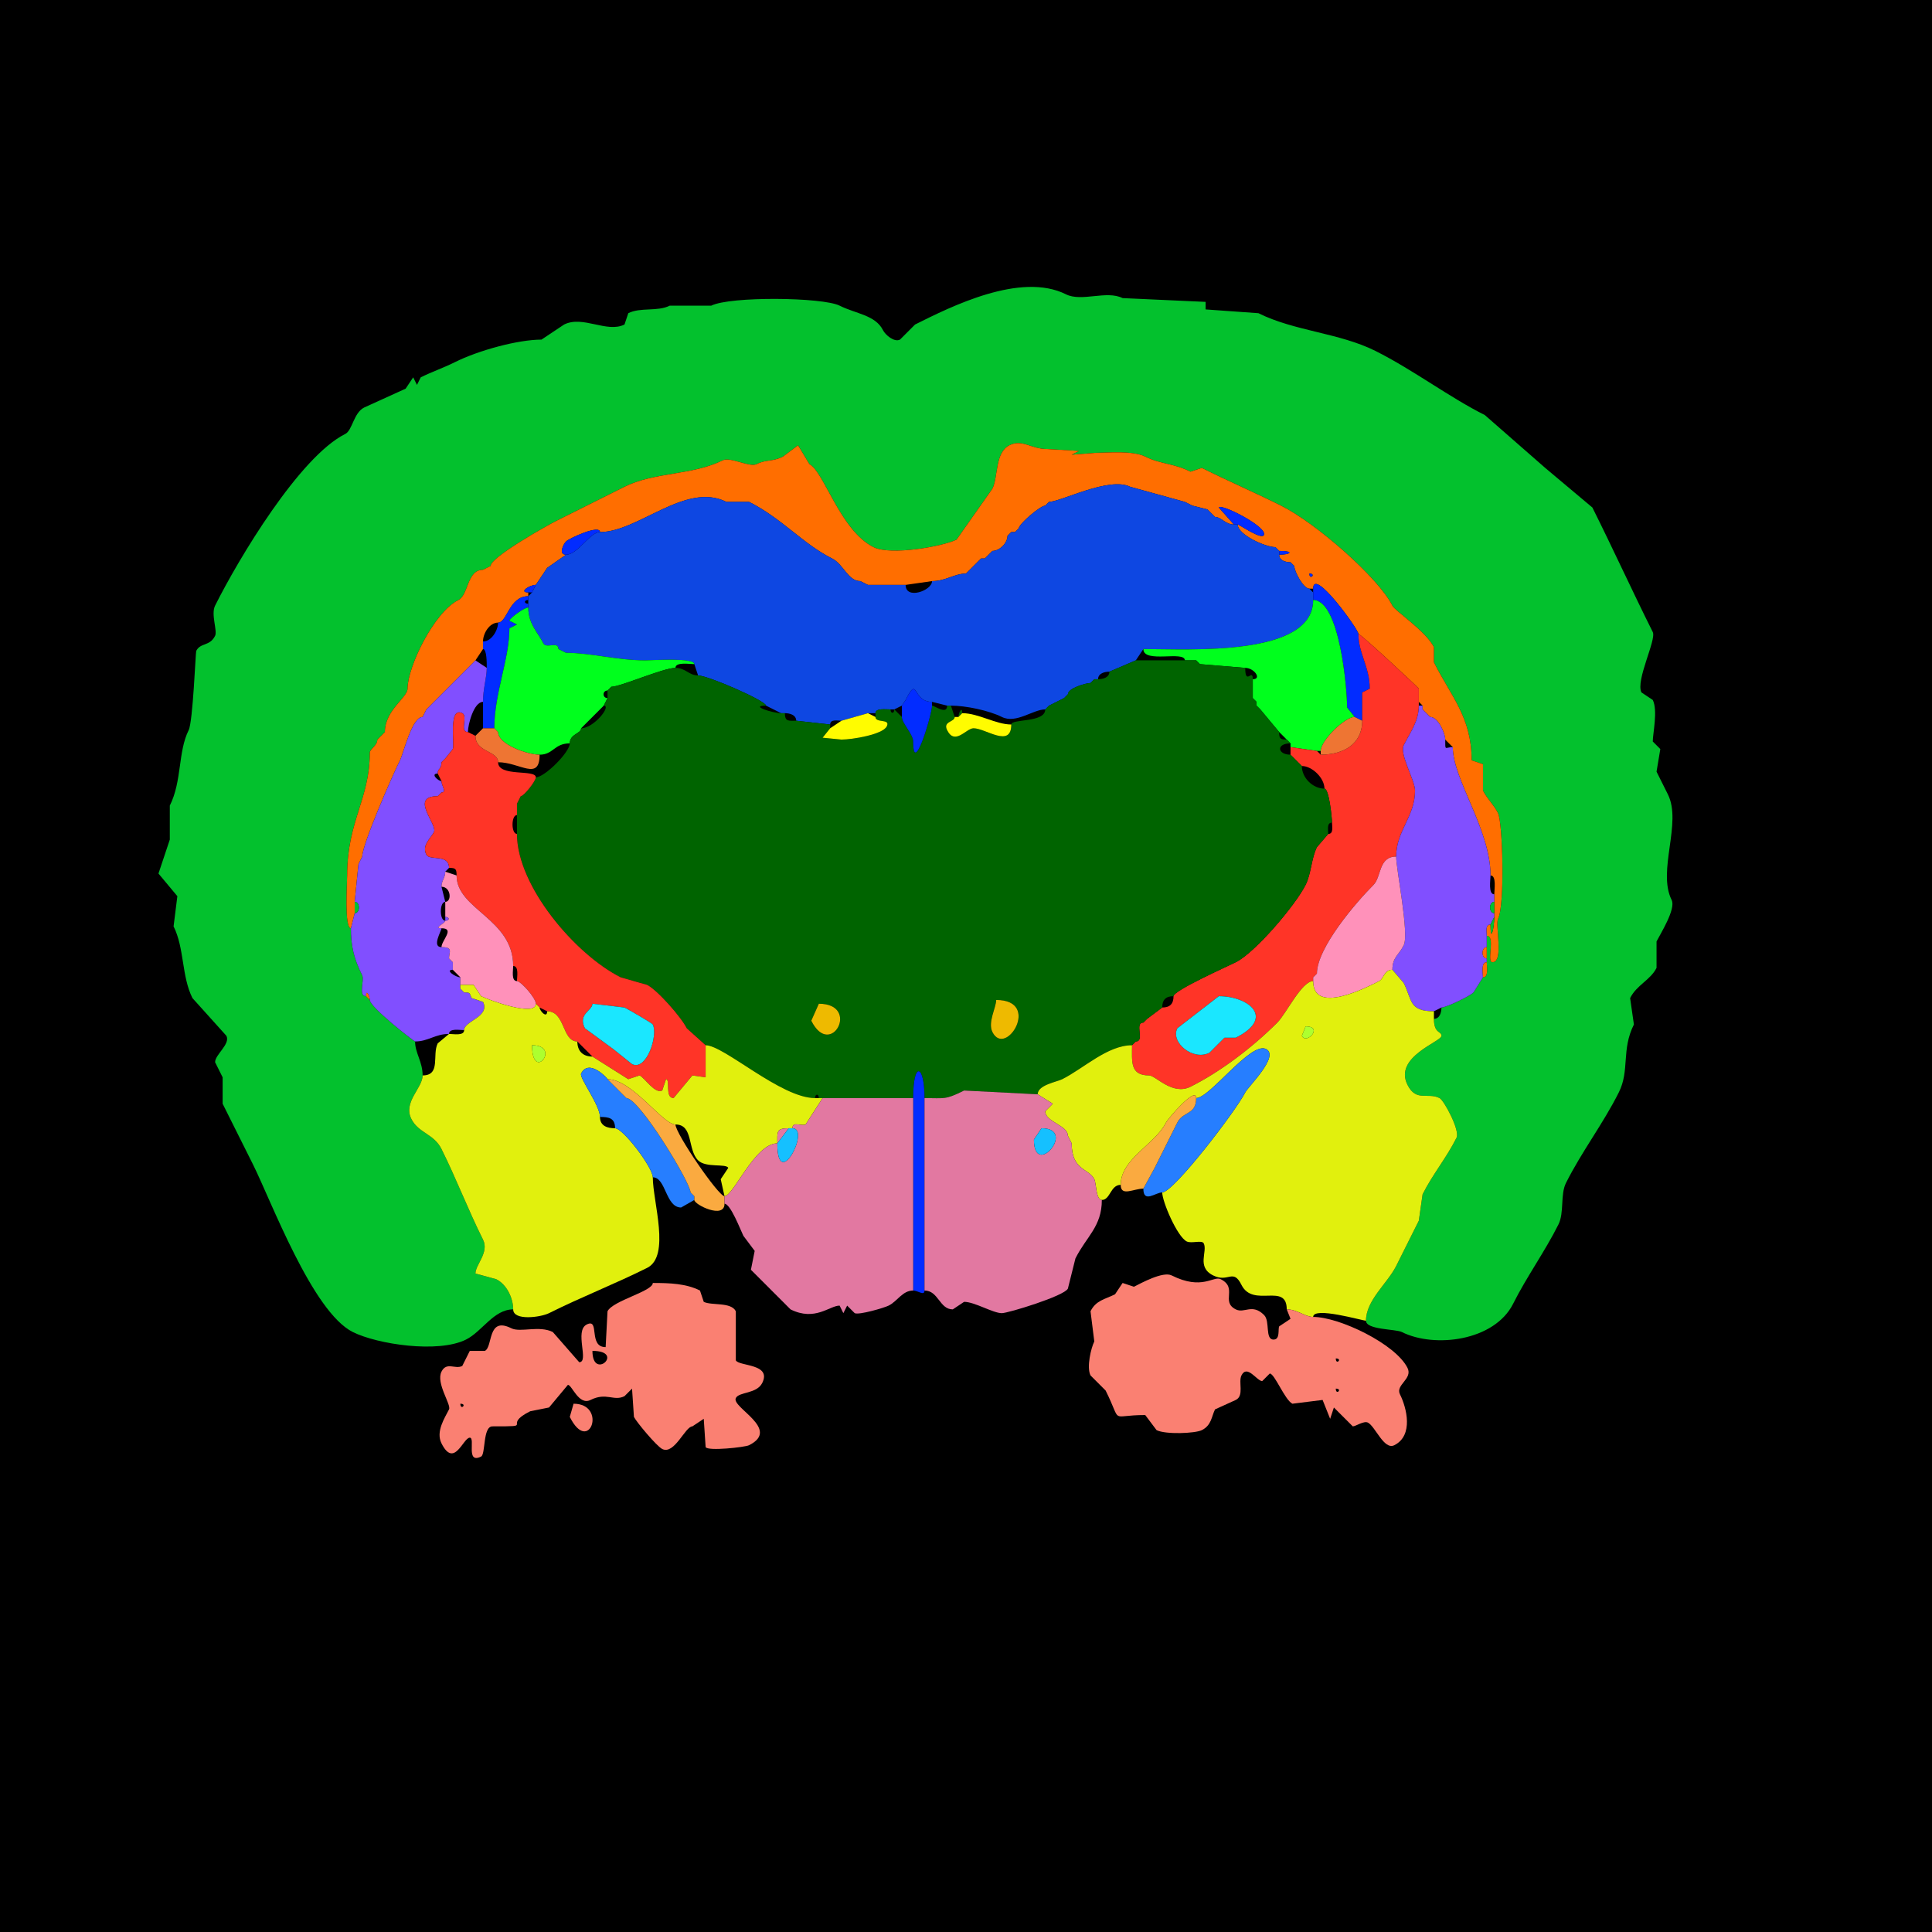 <?xml version="1.0" encoding="UTF-8"?>
<svg xmlns="http://www.w3.org/2000/svg" xmlns:xlink="http://www.w3.org/1999/xlink" width="430px" height="430px" viewBox="0 0 430 430" version="1.1">
<g id="surface1">
<rect x="0" y="0" width="430" height="430" style="fill:rgb(0%,0%,0%);fill-opacity:1;stroke:none;"/>
<path style=" stroke:none;fill-rule:nonzero;fill:rgb(1.176%,75.686%,17.647%);fill-opacity:1;" d="M 114.219 291.426 C 109.875 291.426 107.34 296.336 103.719 298.145 C 97.5 301.254 83.965 299.184 78.523 296.465 C 69.508 291.957 60.359 267.273 56.27 259.094 C 53.965 254.484 51.793 250.137 49.551 245.656 L 49.551 239.773 L 47.871 236.414 C 47.871 234.699 51.32 232.398 50.391 230.539 L 42.832 222.141 C 40.383 217.238 41.066 211.047 38.633 206.18 L 39.473 199.461 L 35.273 194.422 L 37.793 186.867 L 37.793 179.305 C 40.535 173.82 39.578 167.336 41.992 162.508 C 42.941 160.609 43.531 145.156 43.672 144.875 C 44.617 142.98 46.676 143.906 47.871 141.516 C 48.434 140.391 46.902 136.73 47.871 134.797 C 53.086 124.363 66.664 101.672 76.844 96.582 C 78.434 95.789 78.703 91.875 81.047 90.703 L 90.281 86.504 L 91.961 83.984 L 92.805 85.664 L 93.641 83.984 C 96.066 82.773 98.68 81.887 101.203 80.625 C 106.508 77.973 115.312 75.586 120.516 75.586 L 125.555 72.227 C 129.738 70.137 135.082 74.184 138.992 72.227 L 139.836 69.707 C 142.574 68.336 146.309 69.41 149.07 68.027 L 158.312 68.027 C 162.535 65.914 183.102 66.145 186.867 68.027 C 190.504 69.848 194.844 70.125 196.523 73.484 C 197.051 74.543 199.012 76.23 200.305 75.586 L 203.664 72.227 C 211.684 68.215 227.172 60.465 237.258 65.508 C 240.742 67.25 246.273 64.559 249.852 66.348 L 268.328 67.188 L 268.328 68.867 L 280.086 69.707 C 288.07 73.699 298.074 74.078 306.125 78.105 C 314.508 82.301 322.641 88.465 330.477 92.383 L 343.914 104.141 L 354.414 112.961 C 358.992 122.109 363.281 131.535 367.852 140.672 C 368.707 142.387 363.992 151.434 365.332 154.109 L 367.852 155.789 C 369.016 158.121 367.852 163.297 367.852 165.031 L 369.531 166.711 L 368.691 171.75 C 369.895 174.152 370.496 175.359 371.211 176.789 C 374.41 183.188 368.805 193.805 372.051 200.305 C 373.055 202.312 369.539 207.844 368.691 209.539 L 368.691 215.422 C 367.332 218.137 364.273 219.215 362.812 222.141 L 363.652 228.016 C 360.812 233.699 362.766 238.188 360.293 243.133 C 356.828 250.062 352.004 256.355 348.535 263.289 C 347.234 265.895 348.188 269.863 346.855 272.531 C 343.848 278.547 339.773 284.172 336.777 290.164 C 332.637 298.445 319.312 300.121 312 296.465 C 310.625 295.777 304.023 295.992 304.023 293.945 C 304.023 289.387 308.805 285.637 310.742 281.766 C 310.742 281.766 315.781 271.688 315.781 271.688 C 315.781 271.688 316.621 265.812 316.621 265.812 C 318.82 261.414 321.945 257.684 324.18 253.211 C 324.984 251.602 321.379 244.883 320.398 244.395 C 317.734 243.062 315.195 245.32 313.262 241.453 C 310.133 235.199 320.82 231.859 320.82 230.539 C 320.82 229.457 319.141 230.09 319.141 226.758 C 320.465 226.758 320.82 225.277 320.82 224.238 C 321.879 224.238 327.094 221.742 327.961 220.879 C 327.961 220.879 330.059 217.52 330.059 217.52 C 331.383 217.52 330.898 215.121 330.898 214.16 C 330.898 214.16 330.898 213.32 330.898 213.32 C 330.898 213.32 330.898 210.801 330.898 210.801 C 330.898 210.801 330.898 208.281 330.898 208.281 C 332.926 208.281 330.785 214.16 332.156 214.16 C 334.789 214.16 332.727 205.887 333.418 204.5 C 334.977 201.387 334.434 183.02 333.418 180.984 C 332.488 179.125 330.953 177.738 330.059 175.945 C 330.059 175.945 330.059 170.07 330.059 170.07 C 330.059 170.07 327.539 169.227 327.539 169.227 C 327.539 159.609 322.957 155.023 319.141 147.391 C 319.141 147.391 319.141 144.031 319.141 144.031 C 317.355 140.461 310.496 135.98 309.902 134.797 C 306.812 128.617 292.996 116.473 285.125 112.539 C 279.355 109.652 273.379 107.086 267.492 104.141 C 267.492 104.141 264.969 104.98 264.969 104.98 C 261.152 103.07 258.332 103.34 254.891 101.621 C 252.09 100.219 246.355 100.781 243.977 100.781 C 243.977 100.781 238.516 101.203 238.516 101.203 C 238.516 101.203 240.195 100.359 240.195 100.359 C 240.195 100.359 233.055 99.941 233.055 99.941 C 229.41 99.941 227.574 97.645 224.656 99.102 C 221.414 100.723 222.188 106.145 220.879 108.758 C 220.879 108.758 212.898 120.098 212.898 120.098 C 209.852 121.621 198.246 123.688 194.422 121.777 C 186.992 118.062 183.371 104.914 180.148 103.301 C 180.148 103.301 177.625 99.102 177.625 99.102 C 177.625 99.102 174.266 101.621 174.266 101.621 C 171.859 102.824 170.609 102.191 168.391 103.301 C 166.82 104.086 162.562 101.594 160.828 102.461 C 154.129 105.809 145.609 105.031 138.992 108.34 C 133.957 110.859 128.957 113.359 123.875 115.898 C 121.594 117.039 109.18 124.035 109.18 125.977 C 109.18 125.977 107.5 126.816 107.5 126.816 C 103.902 126.816 104.297 132.406 102.039 133.535 C 96.547 136.281 90.703 148.477 90.703 153.273 C 90.703 155.285 85.664 158.031 85.664 162.93 C 85.664 162.93 84.824 163.77 84.824 163.77 C 84.824 163.77 83.984 164.609 83.984 164.609 C 83.984 165.984 82.305 166.672 82.305 167.547 C 82.305 177.887 77.266 182.734 77.266 194.844 C 77.266 196.516 76.602 206.602 78.105 206.602 C 78.105 210.223 78.613 213.074 80.625 217.102 C 81.145 218.141 79.664 221.719 81.465 221.719 C 81.465 221.719 82.305 222.559 82.305 222.559 C 82.305 224.152 92.152 231.797 92.383 231.797 C 92.383 234.375 94.062 236.301 94.062 239.355 C 94.062 242.156 89.68 245.285 91.543 249.016 C 93.137 252.203 96.551 252.312 98.262 255.734 C 101.555 262.324 104.152 269.195 107.5 275.891 C 108.93 278.746 105.82 281.473 105.82 283.445 C 105.82 283.445 110.438 284.707 110.438 284.707 C 112.879 285.926 114.219 289.02 114.219 291.426 Z M 114.219 291.426 "/>
<path style=" stroke:none;fill-rule:evenodd;fill:rgb(100%,43.137%,0%);fill-opacity:1;" d="M 291.426 127.656 C 291.426 129.277 293.047 127.656 291.426 127.656 M 331.738 205.762 C 330.5 205.762 330.898 207.402 330.898 208.281 C 332.926 208.281 330.785 214.16 332.156 214.16 C 334.789 214.16 332.727 205.887 333.418 204.5 C 334.977 201.387 334.434 183.02 333.418 180.984 C 332.488 179.125 330.953 177.738 330.059 175.945 C 330.059 175.945 330.059 170.07 330.059 170.07 C 330.059 170.07 327.539 169.227 327.539 169.227 C 327.539 159.609 322.957 155.023 319.141 147.391 C 319.141 147.391 319.141 144.031 319.141 144.031 C 317.355 140.461 310.496 135.98 309.902 134.797 C 306.812 128.617 292.996 116.473 285.125 112.539 C 279.355 109.652 273.379 107.086 267.492 104.141 C 267.492 104.141 264.969 104.98 264.969 104.98 C 261.152 103.07 258.332 103.34 254.891 101.621 C 252.09 100.219 246.355 100.781 243.977 100.781 C 243.977 100.781 238.516 101.203 238.516 101.203 C 238.516 101.203 240.195 100.359 240.195 100.359 C 240.195 100.359 233.055 99.941 233.055 99.941 C 229.41 99.941 227.574 97.645 224.656 99.102 C 221.414 100.723 222.188 106.145 220.879 108.758 C 220.879 108.758 212.898 120.098 212.898 120.098 C 209.852 121.621 198.246 123.688 194.422 121.777 C 186.992 118.062 183.371 104.914 180.148 103.301 C 180.148 103.301 177.625 99.102 177.625 99.102 C 177.625 99.102 174.266 101.621 174.266 101.621 C 171.859 102.824 170.609 102.191 168.391 103.301 C 166.82 104.086 162.562 101.594 160.828 102.461 C 154.129 105.809 145.609 105.031 138.992 108.34 C 133.957 110.859 128.957 113.359 123.875 115.898 C 121.594 117.039 109.18 124.035 109.18 125.977 C 109.18 125.977 107.5 126.816 107.5 126.816 C 103.902 126.816 104.297 132.406 102.039 133.535 C 96.547 136.281 90.703 148.477 90.703 153.273 C 90.703 155.285 85.664 158.031 85.664 162.93 C 85.664 162.93 84.824 163.77 84.824 163.77 C 84.824 163.77 83.984 164.609 83.984 164.609 C 83.984 165.984 82.305 166.672 82.305 167.547 C 82.305 177.887 77.266 182.734 77.266 194.844 C 77.266 196.516 76.602 206.602 78.105 206.602 C 78.105 206.602 78.945 203.242 78.945 203.242 C 78.945 203.242 78.945 200.723 78.945 200.723 C 78.945 200.723 79.785 192.324 79.785 192.324 C 79.785 192.324 80.625 190.645 80.625 190.645 C 80.625 187.969 87.27 172.738 89.023 169.227 C 89.848 167.582 91.672 159.57 94.062 159.57 C 94.062 159.57 94.902 157.891 94.902 157.891 C 94.902 157.891 96.582 156.211 96.582 156.211 C 96.582 156.211 97.422 155.371 97.422 155.371 C 97.422 155.371 105.82 146.973 105.82 146.973 C 105.82 146.973 107.5 144.453 107.5 144.453 C 107.5 144.453 107.5 142.773 107.5 142.773 C 107.5 140.992 108.922 138.574 110.859 138.574 C 112.883 138.574 113.309 132.695 117.578 132.695 C 117.578 132.695 117.578 131.855 117.578 131.855 C 115.363 131.855 117.859 130.176 119.258 130.176 C 119.258 130.176 121.777 126.398 121.777 126.398 C 121.777 126.398 125.977 123.457 125.977 123.457 C 124.234 123.457 125.375 121.121 125.977 120.516 C 126.703 119.789 133.535 116.668 133.535 118.418 C 142.059 118.418 152.602 107.164 161.672 111.699 C 161.672 111.699 166.711 111.699 166.711 111.699 C 173.98 115.336 178.723 121.066 185.188 124.297 C 187.762 125.586 188.719 129.336 191.484 129.336 C 191.484 129.336 193.164 130.176 193.164 130.176 C 193.164 130.176 201.562 130.176 201.562 130.176 C 201.562 130.176 207.441 129.336 207.441 129.336 C 210.496 129.336 212.422 127.656 215 127.656 C 215 127.656 215.84 126.816 215.84 126.816 C 215.84 126.816 216.68 125.977 216.68 125.977 C 216.68 125.977 217.52 125.137 217.52 125.137 C 217.52 125.137 218.359 124.297 218.359 124.297 C 218.359 124.297 219.199 124.297 219.199 124.297 C 219.199 124.297 220.039 123.457 220.039 123.457 C 220.039 123.457 220.879 122.617 220.879 122.617 C 222.473 122.617 224.238 120.871 224.238 119.258 C 224.238 119.258 225.078 118.418 225.078 118.418 C 225.078 118.418 225.918 118.418 225.918 118.418 C 225.918 118.418 226.758 117.578 226.758 117.578 C 226.758 116.641 231.531 112.539 232.637 112.539 C 232.637 112.539 233.477 111.699 233.477 111.699 C 236.082 111.699 246.871 106.012 251.531 108.34 C 251.531 108.34 263.711 111.699 263.711 111.699 C 263.711 111.699 265.391 112.539 265.391 112.539 C 265.391 112.539 268.75 113.379 268.75 113.379 C 268.75 113.379 270.43 115.059 270.43 115.059 C 271.793 115.059 272.738 116.738 274.629 116.738 C 274.629 116.738 271.27 112.961 271.27 112.961 C 271.738 112.02 281.348 116.887 281.348 118.836 C 281.348 120.629 275.852 116.738 275.469 116.738 C 275.469 118.992 281.613 121.777 283.867 121.777 C 283.867 121.777 284.707 122.617 284.707 122.617 C 288.137 122.617 287.297 123.457 284.707 123.457 C 284.707 124.781 286.188 125.137 287.227 125.137 C 287.227 125.137 288.066 125.977 288.066 125.977 C 288.066 127.168 290.066 131.016 291.426 131.016 C 291.426 131.016 292.266 131.016 292.266 131.016 C 292.266 126.078 302.344 140.113 302.344 141.094 C 302.883 141.094 315.656 153.023 315.781 153.273 C 315.781 153.273 315.781 156.211 315.781 156.211 C 315.781 156.211 316.621 157.051 316.621 157.051 C 316.621 157.051 316.621 157.891 316.621 157.891 C 316.621 157.891 318.301 159.57 318.301 159.57 C 320.062 159.57 321.66 163.168 321.66 164.609 C 321.66 164.609 323.34 166.289 323.34 166.289 C 323.34 173.492 331.738 184.602 331.738 194.844 C 333.117 194.844 332.578 198.004 332.578 199.043 C 332.578 199.043 332.578 200.723 332.578 200.723 C 332.578 200.723 332.578 203.242 332.578 203.242 C 332.578 203.242 332.578 204.082 332.578 204.082 C 332.578 206.535 331.738 210.051 331.738 205.762 Z M 331.738 205.762 "/>
<path style=" stroke:none;fill-rule:nonzero;fill:rgb(5.49%,27.843%,88.627%);fill-opacity:1;" d="M 187.285 160.41 C 186.406 160.41 184.766 160.012 184.766 161.25 C 184.766 161.25 177.207 160.41 177.207 160.41 C 177.207 159.086 175.727 158.73 174.688 158.73 C 174.688 158.73 173.848 158.73 173.848 158.73 C 173.848 158.73 170.488 157.051 170.488 157.051 C 170.488 155.969 157.52 150.332 155.371 150.332 C 155.371 150.332 154.531 147.812 154.531 147.812 C 154.531 146.312 145.215 146.973 143.613 146.973 C 137.387 146.973 131.477 145.293 125.977 145.293 C 125.977 145.293 124.297 144.453 124.297 144.453 C 124.297 142.602 121.566 144.453 120.938 143.195 C 119.723 140.766 117.578 138.867 117.578 135.215 C 117.578 135.215 117.578 134.375 117.578 134.375 C 117.578 134.375 117.578 133.535 117.578 133.535 C 117.578 133.535 117.578 132.695 117.578 132.695 C 117.578 132.695 118.418 131.855 118.418 131.855 C 118.418 131.855 119.258 130.176 119.258 130.176 C 119.258 130.176 121.777 126.398 121.777 126.398 C 121.777 126.398 125.977 123.457 125.977 123.457 C 128.617 123.457 131.281 118.418 133.535 118.418 C 142.059 118.418 152.602 107.164 161.672 111.699 C 161.672 111.699 166.711 111.699 166.711 111.699 C 173.98 115.336 178.723 121.066 185.188 124.297 C 187.762 125.586 188.719 129.336 191.484 129.336 C 191.484 129.336 193.164 130.176 193.164 130.176 C 193.164 130.176 201.562 130.176 201.562 130.176 C 201.562 133.555 207.441 131.457 207.441 129.336 C 210.496 129.336 212.422 127.656 215 127.656 C 215 127.656 215.84 126.816 215.84 126.816 C 215.84 126.816 216.68 125.977 216.68 125.977 C 216.68 125.977 217.52 125.137 217.52 125.137 C 217.52 125.137 218.359 124.297 218.359 124.297 C 218.359 124.297 219.199 124.297 219.199 124.297 C 219.199 124.297 220.039 123.457 220.039 123.457 C 220.039 123.457 220.879 122.617 220.879 122.617 C 222.473 122.617 224.238 120.871 224.238 119.258 C 224.238 119.258 225.078 118.418 225.078 118.418 C 225.078 118.418 225.918 118.418 225.918 118.418 C 225.918 118.418 226.758 117.578 226.758 117.578 C 226.758 116.641 231.531 112.539 232.637 112.539 C 232.637 112.539 233.477 111.699 233.477 111.699 C 236.082 111.699 246.871 106.012 251.531 108.34 C 251.531 108.34 263.711 111.699 263.711 111.699 C 263.711 111.699 265.391 112.539 265.391 112.539 C 265.391 112.539 268.75 113.379 268.75 113.379 C 268.75 113.379 270.43 115.059 270.43 115.059 C 271.793 115.059 272.738 116.738 274.629 116.738 C 274.629 116.738 275.469 116.738 275.469 116.738 C 275.469 118.992 281.613 121.777 283.867 121.777 C 283.867 121.777 284.707 122.617 284.707 122.617 C 284.707 122.617 284.707 123.457 284.707 123.457 C 284.707 124.781 286.188 125.137 287.227 125.137 C 287.227 125.137 288.066 125.977 288.066 125.977 C 288.066 127.168 290.066 131.016 291.426 131.016 C 291.426 131.016 292.266 131.855 292.266 131.855 C 292.266 131.855 292.266 133.535 292.266 133.535 C 292.266 146.23 264.609 144.453 254.473 144.453 C 254.473 144.453 252.793 146.973 252.793 146.973 C 252.793 146.973 246.914 149.492 246.914 149.492 C 245.875 149.492 244.395 149.848 244.395 151.172 C 244.395 151.172 243.555 151.172 243.555 151.172 C 243.555 151.172 242.715 152.012 242.715 152.012 C 241.754 152.012 237.676 153.137 237.676 154.531 C 237.676 154.531 236.836 155.371 236.836 155.371 C 236.836 155.371 235.156 156.211 235.156 156.211 C 235.156 156.211 233.477 157.051 233.477 157.051 C 233.477 157.051 232.637 157.891 232.637 157.891 C 229.906 157.891 226.148 161.156 222.977 159.57 C 220.102 158.133 214.953 157.051 211.641 157.051 C 211.641 157.051 210.801 157.051 210.801 157.051 C 210.801 157.051 207.441 156.211 207.441 156.211 C 202.949 156.211 204.422 150.07 201.562 155.789 C 201.562 155.789 200.723 157.051 200.723 157.051 C 200.723 157.051 199.043 157.891 199.043 157.891 C 199.043 157.891 198.203 157.891 198.203 157.891 C 197.051 157.891 194.844 157.578 194.844 158.73 C 194.844 158.73 193.164 158.73 193.164 158.73 C 193.164 158.73 187.285 160.41 187.285 160.41 Z M 187.285 160.41 "/>
<path style=" stroke:none;fill-rule:nonzero;fill:rgb(0.784%,17.255%,100%);fill-opacity:1;" d="M 274.629 116.738 L 275.469 116.738 C 275.852 116.738 281.348 120.629 281.348 118.836 C 281.348 116.887 271.738 112.02 271.27 112.961 C 271.27 112.961 274.629 116.738 274.629 116.738 Z M 274.629 116.738 "/>
<path style=" stroke:none;fill-rule:nonzero;fill:rgb(0.784%,17.255%,100%);fill-opacity:1;" d="M 133.535 118.418 C 131.281 118.418 128.617 123.457 125.977 123.457 C 124.234 123.457 125.375 121.121 125.977 120.516 C 126.703 119.789 133.535 116.668 133.535 118.418 Z M 133.535 118.418 "/>
<path style=" stroke:none;fill-rule:nonzero;fill:rgb(0.784%,17.255%,100%);fill-opacity:1;" d="M 284.707 122.617 C 288.137 122.617 287.297 123.457 284.707 123.457 C 284.707 123.457 284.707 122.617 284.707 122.617 Z M 284.707 122.617 "/>
<path style=" stroke:none;fill-rule:nonzero;fill:rgb(0.784%,17.255%,100%);fill-opacity:1;" d="M 291.426 127.656 C 291.426 129.277 293.047 127.656 291.426 127.656 Z M 291.426 127.656 "/>
<path style=" stroke:none;fill-rule:nonzero;fill:rgb(0.784%,17.255%,100%);fill-opacity:1;" d="M 301.504 159.57 L 303.184 160.41 C 303.184 158.141 303.184 155.434 303.184 154.109 C 303.184 154.109 304.863 153.273 304.863 153.273 C 304.863 148.438 302.344 145.426 302.344 141.094 C 302.344 140.113 292.266 126.078 292.266 131.016 C 292.266 131.016 292.266 131.855 292.266 131.855 C 292.266 131.855 292.266 133.535 292.266 133.535 C 298.199 133.535 299.824 153.402 299.824 157.469 C 299.824 157.469 301.504 159.57 301.504 159.57 Z M 301.504 159.57 "/>
<path style=" stroke:none;fill-rule:nonzero;fill:rgb(0.784%,17.255%,100%);fill-opacity:1;" d="M 117.578 131.855 L 118.418 131.855 C 118.418 131.855 119.258 130.176 119.258 130.176 C 117.859 130.176 115.363 131.855 117.578 131.855 Z M 117.578 131.855 "/>
<path style=" stroke:none;fill-rule:nonzero;fill:rgb(0.784%,17.255%,100%);fill-opacity:1;" d="M 107.5 162.09 L 110.02 162.09 C 110.02 154.258 113.379 146.699 113.379 139.836 C 113.379 139.836 115.059 138.992 115.059 138.992 C 115.059 138.992 113.379 138.156 113.379 138.156 C 113.379 137.656 116.617 135.215 117.578 135.215 C 117.578 135.215 117.578 134.375 117.578 134.375 C 116.582 134.375 116.582 133.535 117.578 133.535 C 117.578 133.535 117.578 132.695 117.578 132.695 C 113.309 132.695 112.883 138.574 110.859 138.574 C 110.859 140.18 109.465 142.773 107.5 142.773 C 107.5 142.773 107.5 144.453 107.5 144.453 C 108.355 144.453 108.34 147.613 108.34 148.652 C 108.34 150.859 107.5 153.234 107.5 156.211 C 107.5 156.211 107.5 162.09 107.5 162.09 Z M 107.5 162.09 "/>
<path style=" stroke:none;fill-rule:nonzero;fill:rgb(0%,100%,11.373%);fill-opacity:1;" d="M 293.105 167.129 L 293.945 167.129 C 293.945 164.859 299.266 159.57 301.504 159.57 C 301.504 159.57 299.824 157.469 299.824 157.469 C 299.824 153.402 298.199 133.535 292.266 133.535 C 292.266 146.23 264.609 144.453 254.473 144.453 C 254.473 147.742 263.711 144.73 263.711 146.973 C 263.711 146.973 266.23 146.973 266.23 146.973 C 266.23 146.973 267.07 147.812 267.07 147.812 C 267.07 147.812 277.148 148.652 277.148 148.652 C 279.141 148.652 280.922 151.172 278.828 151.172 C 278.828 153.066 278.828 153.477 278.828 155.371 C 278.828 155.371 279.668 156.211 279.668 156.211 C 279.668 156.211 279.668 157.051 279.668 157.051 C 279.668 157.051 280.508 157.891 280.508 157.891 C 280.508 157.891 284.707 162.93 284.707 162.93 C 284.707 162.93 286.387 164.609 286.387 164.609 C 286.387 164.609 287.227 165.449 287.227 165.449 C 287.227 165.449 287.227 166.289 287.227 166.289 C 287.227 166.289 293.105 167.129 293.105 167.129 Z M 293.105 167.129 "/>
<path style=" stroke:none;fill-rule:nonzero;fill:rgb(0%,100%,11.373%);fill-opacity:1;" d="M 126.816 165.449 C 123.336 165.449 123.164 167.969 120.098 167.969 C 117.508 167.969 110.859 165.742 110.859 162.93 C 110.859 162.93 110.02 162.09 110.02 162.09 C 110.02 154.258 113.379 146.699 113.379 139.836 C 113.379 139.836 115.059 138.992 115.059 138.992 C 115.059 138.992 113.379 138.156 113.379 138.156 C 113.379 137.656 116.617 135.215 117.578 135.215 C 117.578 138.867 119.723 140.766 120.938 143.195 C 121.566 144.453 124.297 142.602 124.297 144.453 C 124.297 144.453 125.977 145.293 125.977 145.293 C 131.477 145.293 137.387 146.973 143.613 146.973 C 145.215 146.973 154.531 146.312 154.531 147.812 C 153.492 147.812 150.332 147.273 150.332 148.652 C 147.582 148.652 138.125 152.852 136.055 152.852 C 136.055 152.852 135.215 153.691 135.215 153.691 C 134.039 153.691 134.039 155.371 135.215 155.371 C 135.215 155.371 134.375 157.051 134.375 157.051 C 134.375 157.051 129.336 162.09 129.336 162.09 C 129.336 163.312 126.816 163.316 126.816 165.449 Z M 126.816 165.449 "/>
<path style=" stroke:none;fill-rule:evenodd;fill:rgb(100%,20.392%,15.294%);fill-opacity:1;" d="M 271.27 221.719 L 262.031 228.859 C 260.465 231.992 265.492 236.156 269.172 234.316 L 272.531 230.957 L 275.047 230.957 C 283.938 226.512 277.875 221.719 271.27 221.719 M 252.793 231.797 L 251.953 232.637 C 251.953 236.223 251.457 239.355 255.734 239.355 C 257.234 239.355 260.918 243.902 264.969 241.875 C 271.457 238.633 278.551 233.332 284.289 227.598 C 286.266 225.617 289.73 218.359 292.266 218.359 C 292.266 218.359 292.266 217.52 292.266 217.52 C 292.266 217.52 293.105 216.68 293.105 216.68 C 293.105 210.949 301.84 200.805 305.703 196.945 C 307.484 195.16 306.793 190.645 310.742 190.645 C 310.742 184.863 314.941 181.793 314.941 175.945 C 314.941 173.66 311.434 167.848 312.422 165.867 C 313.895 162.926 315.781 160.539 315.781 157.051 C 315.781 157.051 315.781 156.211 315.781 156.211 C 315.781 156.211 315.781 153.273 315.781 153.273 C 315.656 153.023 302.883 141.094 302.344 141.094 C 302.344 145.426 304.863 148.438 304.863 153.273 C 304.863 153.273 303.184 154.109 303.184 154.109 C 303.184 155.434 303.184 158.141 303.184 160.41 C 303.184 165.727 298.852 167.969 293.945 167.969 C 293.945 167.969 293.105 167.129 293.105 167.129 C 293.105 167.129 287.227 166.289 287.227 166.289 C 287.227 166.289 287.227 167.969 287.227 167.969 C 287.227 167.969 289.746 170.488 289.746 170.488 C 292.047 170.488 294.785 173.172 294.785 175.527 C 295.824 175.527 296.465 182.168 296.465 183.086 C 296.465 183.965 296.863 185.605 295.625 185.605 C 295.625 185.605 293.105 188.547 293.105 188.547 C 291.871 191.016 291.84 194.438 290.586 196.945 C 288.32 201.477 279.375 211.996 275.047 214.16 C 273.32 215.023 261.191 220.441 261.191 221.719 C 261.191 223.434 260.387 224.238 258.672 224.238 C 258.672 224.238 255.312 226.758 255.312 226.758 C 255.312 226.758 254.473 227.598 254.473 227.598 C 252.375 227.598 254.891 231.797 252.793 231.797 Z M 252.793 231.797 "/>
<path style=" stroke:none;fill-rule:nonzero;fill:rgb(50.588%,30.98%,100%);fill-opacity:1;" d="M 99.941 230.117 C 96.852 230.117 95.312 231.797 92.383 231.797 C 92.152 231.797 82.305 224.152 82.305 222.559 C 82.305 221.672 81.465 220.016 81.465 221.719 C 79.664 221.719 81.145 218.141 80.625 217.102 C 78.613 213.074 78.105 210.223 78.105 206.602 C 78.105 206.602 78.945 203.242 78.945 203.242 C 80.195 203.242 80.195 200.723 78.945 200.723 C 78.945 200.723 79.785 192.324 79.785 192.324 C 79.785 192.324 80.625 190.645 80.625 190.645 C 80.625 187.969 87.27 172.738 89.023 169.227 C 89.848 167.582 91.672 159.57 94.062 159.57 C 94.062 159.57 94.902 157.891 94.902 157.891 C 94.902 157.891 96.582 156.211 96.582 156.211 C 96.582 156.211 97.422 155.371 97.422 155.371 C 97.422 155.371 105.82 146.973 105.82 146.973 C 105.82 146.973 108.34 148.652 108.34 148.652 C 108.34 150.859 107.5 153.234 107.5 156.211 C 105.445 156.211 104.141 161.305 104.141 162.93 C 102.172 162.93 104.238 159.41 102.883 158.73 C 99.723 157.152 101.246 165.777 100.781 166.711 C 100.781 166.711 99.102 168.809 99.102 168.809 C 99.102 168.809 98.262 169.648 98.262 169.648 C 98.262 171.371 97.422 170.883 97.422 172.168 C 95.719 172.168 97.508 173.848 98.262 173.848 C 98.262 174.887 99.535 176.367 98.262 176.367 C 98.262 176.367 97.422 177.207 97.422 177.207 C 91.027 177.207 97.441 183.465 96.582 185.188 C 95.844 186.656 93.824 188.07 94.902 190.227 C 95.594 191.605 99.941 189.996 99.941 193.164 C 99.941 193.164 99.102 194.004 99.102 194.004 C 99.102 195.41 98.262 195.957 98.262 197.363 C 98.262 197.363 99.102 200.723 99.102 200.723 C 97.785 200.723 97.785 204.922 99.102 204.922 C 99.102 205.523 96.301 206.602 98.262 206.602 C 98.262 207.164 96.027 210.801 98.262 210.801 C 100.961 210.801 99.941 211.883 99.941 213.32 C 99.941 213.32 100.781 214.16 100.781 214.16 C 100.781 214.16 100.781 215.84 100.781 215.84 C 98.93 215.84 101.406 217.52 102.461 217.52 C 102.461 217.52 102.461 219.199 102.461 219.199 C 102.461 219.199 102.461 220.039 102.461 220.039 C 102.461 220.039 103.301 220.879 103.301 220.879 C 104.836 220.879 104.434 221.047 104.98 222.141 C 104.98 222.141 107.5 222.977 107.5 222.977 C 109.16 226.301 103.301 227.238 103.301 229.277 C 102.34 229.277 99.941 228.793 99.941 230.117 Z M 99.941 230.117 "/>
<path style=" stroke:none;fill-rule:evenodd;fill:rgb(0%,39.216%,0%);fill-opacity:1;" d="M 182.246 223.398 L 180.566 227.18 C 184.926 235.895 191.629 223.398 182.246 223.398 M 221.719 222.559 C 221.719 224.25 219.801 227.539 220.879 229.695 C 223.809 235.559 231.902 222.559 221.719 222.559 M 203.242 244.395 C 203.242 236.043 205.762 236.855 205.762 244.395 C 210.199 244.395 210.336 244.836 214.578 242.715 C 214.578 242.715 230.957 243.555 230.957 243.555 C 230.957 241.48 235.18 240.812 236.414 240.195 C 241.18 237.812 246.488 232.637 251.953 232.637 C 251.953 232.637 252.793 231.797 252.793 231.797 C 254.891 231.797 252.375 227.598 254.473 227.598 C 254.473 227.598 255.312 226.758 255.312 226.758 C 255.312 226.758 258.672 224.238 258.672 224.238 C 258.672 222.523 259.477 221.719 261.191 221.719 C 261.191 220.441 273.32 215.023 275.047 214.16 C 279.375 211.996 288.32 201.477 290.586 196.945 C 291.84 194.438 291.871 191.016 293.105 188.547 C 293.105 188.547 295.625 185.605 295.625 185.605 C 295.625 184.727 295.227 183.086 296.465 183.086 C 296.465 182.168 295.824 175.527 294.785 175.527 C 292.23 175.527 289.746 173.152 289.746 170.488 C 289.746 170.488 287.227 167.969 287.227 167.969 C 284.293 167.969 283.98 165.449 287.227 165.449 C 287.227 165.449 286.387 164.609 286.387 164.609 C 284.918 164.609 284.707 164.398 284.707 162.93 C 284.707 162.93 280.508 157.891 280.508 157.891 C 280.508 157.891 279.668 157.051 279.668 157.051 C 279.668 157.051 279.668 156.211 279.668 156.211 C 279.668 156.211 278.828 155.371 278.828 155.371 C 278.828 153.477 278.828 153.066 278.828 151.172 C 278.828 148.629 277.148 152.758 277.148 148.652 C 277.148 148.652 267.07 147.812 267.07 147.812 C 267.07 147.812 266.23 146.973 266.23 146.973 C 266.23 146.973 263.711 146.973 263.711 146.973 C 263.711 146.973 252.793 146.973 252.793 146.973 C 252.793 146.973 246.914 149.492 246.914 149.492 C 246.914 150.816 245.434 151.172 244.395 151.172 C 244.395 151.172 243.555 151.172 243.555 151.172 C 243.555 151.172 242.715 152.012 242.715 152.012 C 241.754 152.012 237.676 153.137 237.676 154.531 C 237.676 154.531 236.836 155.371 236.836 155.371 C 236.836 155.371 235.156 156.211 235.156 156.211 C 235.156 156.211 233.477 157.051 233.477 157.051 C 233.477 157.051 232.637 157.891 232.637 157.891 C 232.637 160.922 225.078 159.926 225.078 161.25 C 225.078 166.605 219.371 162.09 216.68 162.09 C 215.039 162.09 212.543 165.996 210.801 162.508 C 209.801 160.512 212.48 160.734 212.48 159.57 C 212.48 159.57 211.641 157.051 211.641 157.051 C 211.641 157.051 210.801 157.051 210.801 157.051 C 210.801 159.199 208 157.051 207.441 157.051 C 207.441 158.938 203.242 173.074 203.242 165.031 C 203.242 163.418 200.723 160.945 200.723 159.57 C 200.723 159.57 199.043 157.891 199.043 157.891 C 199.043 158.887 198.203 158.887 198.203 157.891 C 197.051 157.891 194.844 157.578 194.844 158.73 C 194.844 158.73 194.844 159.57 194.844 159.57 C 194.844 161.008 198.27 159.859 197.363 161.672 C 196.453 163.488 189.66 164.609 187.285 164.609 C 187.285 164.609 183.086 164.188 183.086 164.188 C 183.086 164.188 184.766 162.09 184.766 162.09 C 184.766 162.09 184.766 161.25 184.766 161.25 C 184.766 161.25 177.207 160.41 177.207 160.41 C 175.523 160.41 174.688 160.656 174.688 158.73 C 174.688 158.73 173.848 158.73 173.848 158.73 C 172.059 158.73 166.668 157.051 170.488 157.051 C 170.488 155.969 157.52 150.332 155.371 150.332 C 153.316 150.332 152.617 148.652 150.332 148.652 C 147.582 148.652 138.125 152.852 136.055 152.852 C 136.055 152.852 135.215 153.691 135.215 153.691 C 135.215 153.691 135.215 155.371 135.215 155.371 C 135.215 155.371 134.375 157.051 134.375 157.051 C 136.18 157.051 132.145 162.09 129.336 162.09 C 129.336 163.312 126.816 163.316 126.816 165.449 C 126.816 167.414 121.223 173.008 119.258 173.008 C 119.258 173.84 116.605 177.207 115.898 177.207 C 115.898 177.207 115.059 178.887 115.059 178.887 C 115.059 178.887 115.059 181.406 115.059 181.406 C 115.059 182.871 115.059 183.898 115.059 185.605 C 115.059 197.27 128.133 212.512 138.156 217.52 C 138.156 217.52 144.031 219.199 144.031 219.199 C 146.305 220.336 151.598 226.348 152.852 228.859 C 152.852 228.859 157.051 232.637 157.051 232.637 C 161.141 232.637 173.793 244.395 181.406 244.395 C 181.406 243.398 182.246 243.398 182.246 244.395 C 182.246 244.395 183.086 244.395 183.086 244.395 C 190.34 244.395 196.562 244.395 203.242 244.395 Z M 203.242 244.395 "/>
<path style=" stroke:none;fill-rule:nonzero;fill:rgb(0.784%,17.255%,100%);fill-opacity:1;" d="M 207.441 157.051 C 207.441 158.938 203.242 173.074 203.242 165.031 C 203.242 163.418 200.723 160.945 200.723 159.57 C 200.723 159.57 200.723 157.051 200.723 157.051 C 200.723 157.051 201.562 155.789 201.562 155.789 C 204.422 150.07 202.949 156.211 207.441 156.211 C 207.441 156.211 207.441 157.051 207.441 157.051 Z M 207.441 157.051 "/>
<path style=" stroke:none;fill-rule:nonzero;fill:rgb(50.588%,30.98%,100%);fill-opacity:1;" d="M 320.82 224.238 L 319.141 225.078 C 313.543 225.078 314.348 222.629 312.422 218.781 C 312.422 218.781 309.902 215.84 309.902 215.84 C 309.902 213.031 311.293 212.641 312.422 210.383 C 313.688 207.844 310.742 193.52 310.742 190.645 C 310.742 184.863 314.941 181.793 314.941 175.945 C 314.941 173.66 311.434 167.848 312.422 165.867 C 313.895 162.926 315.781 160.539 315.781 157.051 C 315.781 157.051 316.621 157.051 316.621 157.051 C 316.621 157.051 316.621 157.891 316.621 157.891 C 316.621 157.891 318.301 159.57 318.301 159.57 C 320.062 159.57 321.66 163.168 321.66 164.609 C 321.66 167.266 321.57 166.289 323.34 166.289 C 323.34 173.492 331.738 184.602 331.738 194.844 C 331.738 195.883 331.199 199.043 332.578 199.043 C 332.578 199.043 332.578 200.723 332.578 200.723 C 331.332 200.723 331.332 203.242 332.578 203.242 C 332.578 203.242 332.578 204.082 332.578 204.082 C 332.578 204.082 331.738 205.762 331.738 205.762 C 330.5 205.762 330.898 207.402 330.898 208.281 C 330.898 208.281 330.898 210.801 330.898 210.801 C 329.652 210.801 329.652 213.32 330.898 213.32 C 330.898 213.32 330.898 214.16 330.898 214.16 C 329.574 214.16 330.059 216.559 330.059 217.52 C 330.059 217.52 327.961 220.879 327.961 220.879 C 327.094 221.742 321.879 224.238 320.82 224.238 Z M 320.82 224.238 "/>
<path style=" stroke:none;fill-rule:nonzero;fill:rgb(0%,39.216%,0%);fill-opacity:1;" d="M 214.16 158.73 L 213.32 159.57 C 213.32 158.684 214.16 157.027 214.16 158.73 Z M 214.16 158.73 "/>
<path style=" stroke:none;fill-rule:evenodd;fill:rgb(100%,20.392%,15.294%);fill-opacity:1;" d="M 131.855 223.398 C 131.855 224.988 128.551 225.609 130.176 228.859 L 136.477 233.477 L 140.672 236.836 C 143.887 238.441 146.504 230.438 145.293 228.016 C 145.137 227.707 139.785 224.633 138.992 224.238 L 131.855 223.398 M 157.051 232.637 L 157.051 239.773 L 154.109 239.355 L 149.914 244.395 C 147.922 244.395 149.227 240.195 148.234 240.195 L 147.391 242.715 C 145.754 243.535 143.582 239.973 142.352 239.355 L 139.836 240.195 L 131.855 235.156 C 131.855 235.156 128.496 231.797 128.496 231.797 C 125.051 231.797 125.844 225.078 121.777 225.078 C 121.777 225.078 120.098 224.238 120.098 224.238 C 120.098 224.238 119.258 223.398 119.258 223.398 C 119.258 222.082 115.879 218.359 115.059 218.359 C 115.059 217.398 115.543 215 114.219 215 C 114.219 204.441 101.621 202.461 101.621 194.844 C 101.621 193.375 101.41 193.164 99.941 193.164 C 99.941 189.996 95.594 191.605 94.902 190.227 C 93.824 188.07 95.844 186.656 96.582 185.188 C 97.441 183.465 91.027 177.207 97.422 177.207 C 97.422 177.207 98.262 176.367 98.262 176.367 C 99.535 176.367 98.262 174.887 98.262 173.848 C 98.262 173.848 97.422 172.168 97.422 172.168 C 97.422 170.883 98.262 171.371 98.262 169.648 C 98.262 169.648 99.102 168.809 99.102 168.809 C 99.102 168.809 100.781 166.711 100.781 166.711 C 101.246 165.777 99.723 157.152 102.883 158.73 C 104.238 159.41 102.172 162.93 104.141 162.93 C 104.141 162.93 105.82 163.77 105.82 163.77 C 105.82 167.465 110.859 167.059 110.859 169.648 C 110.859 173 119.258 171.148 119.258 173.008 C 119.258 173.84 116.605 177.207 115.898 177.207 C 115.898 177.207 115.059 178.887 115.059 178.887 C 115.059 178.887 115.059 181.406 115.059 181.406 C 113.742 181.406 113.742 185.605 115.059 185.605 C 115.059 197.27 128.133 212.512 138.156 217.52 C 138.156 217.52 144.031 219.199 144.031 219.199 C 146.305 220.336 151.598 226.348 152.852 228.859 C 152.852 228.859 157.051 232.637 157.051 232.637 Z M 157.051 232.637 "/>
<path style=" stroke:none;fill-rule:nonzero;fill:rgb(100%,98.824%,0%);fill-opacity:1;" d="M 187.285 160.41 L 184.766 162.09 C 184.766 162.09 183.086 164.188 183.086 164.188 C 183.086 164.188 187.285 164.609 187.285 164.609 C 189.66 164.609 196.453 163.488 197.363 161.672 C 198.27 159.859 194.844 161.008 194.844 159.57 C 194.844 159.57 193.164 158.73 193.164 158.73 C 193.164 158.73 187.285 160.41 187.285 160.41 Z M 187.285 160.41 "/>
<path style=" stroke:none;fill-rule:nonzero;fill:rgb(100%,98.824%,0%);fill-opacity:1;" d="M 212.48 159.57 L 213.32 159.57 C 213.32 159.57 214.16 158.73 214.16 158.73 C 217.781 158.73 221.637 161.25 225.078 161.25 C 225.078 166.605 219.371 162.09 216.68 162.09 C 215.039 162.09 212.543 165.996 210.801 162.508 C 209.801 160.512 212.48 160.734 212.48 159.57 Z M 212.48 159.57 "/>
<path style=" stroke:none;fill-rule:nonzero;fill:rgb(93.333%,45.882%,20%);fill-opacity:1;" d="M 293.945 167.129 L 293.945 167.969 C 298.852 167.969 303.184 165.727 303.184 160.41 C 303.184 160.41 301.504 159.57 301.504 159.57 C 299.266 159.57 293.945 164.859 293.945 167.129 Z M 293.945 167.129 "/>
<path style=" stroke:none;fill-rule:nonzero;fill:rgb(93.333%,45.882%,20%);fill-opacity:1;" d="M 120.098 167.969 C 120.098 173.949 115.699 169.648 110.859 169.648 C 110.859 167.059 105.82 167.465 105.82 163.77 C 105.82 163.77 107.5 162.09 107.5 162.09 C 107.5 162.09 110.02 162.09 110.02 162.09 C 110.02 162.09 110.859 162.93 110.859 162.93 C 110.859 165.742 117.508 167.969 120.098 167.969 Z M 120.098 167.969 "/>
<path style=" stroke:none;fill-rule:nonzero;fill:rgb(1.176%,75.686%,17.647%);fill-opacity:1;" d="M 80.625 190.645 L 79.785 192.324 C 79.785 192.324 80.625 190.645 80.625 190.645 Z M 80.625 190.645 "/>
<path style=" stroke:none;fill-rule:nonzero;fill:rgb(100%,56.863%,72.941%);fill-opacity:1;" d="M 292.266 217.52 L 292.266 218.359 C 292.266 225.949 304.047 219.816 306.961 218.359 C 307.996 217.844 308.035 215.84 309.902 215.84 C 309.902 213.031 311.293 212.641 312.422 210.383 C 313.688 207.844 310.742 193.52 310.742 190.645 C 306.793 190.645 307.484 195.16 305.703 196.945 C 301.84 200.805 293.105 210.949 293.105 216.68 C 293.105 216.68 292.266 217.52 292.266 217.52 Z M 292.266 217.52 "/>
<path style=" stroke:none;fill-rule:nonzero;fill:rgb(100%,56.863%,72.941%);fill-opacity:1;" d="M 102.461 219.199 L 105.398 219.199 L 107.078 221.719 C 108.73 222.543 119.258 226.453 119.258 223.398 C 119.258 222.082 115.879 218.359 115.059 218.359 C 113.734 218.359 114.219 215.961 114.219 215 C 114.219 204.441 101.621 202.461 101.621 194.844 C 101.621 194.844 99.102 194.004 99.102 194.004 C 99.102 195.41 98.262 195.957 98.262 197.363 C 100.402 197.363 100.594 200.723 99.102 200.723 C 99.102 200.723 99.102 204.082 99.102 204.082 C 100.098 204.082 100.098 204.922 99.102 204.922 C 99.102 205.523 96.301 206.602 98.262 206.602 C 101.344 206.602 98.262 209.312 98.262 210.801 C 100.961 210.801 99.941 211.883 99.941 213.32 C 99.941 213.32 100.781 214.16 100.781 214.16 C 100.781 214.16 100.781 215.84 100.781 215.84 C 100.781 215.84 102.461 217.52 102.461 217.52 C 102.461 217.52 102.461 219.199 102.461 219.199 Z M 102.461 219.199 "/>
<path style=" stroke:none;fill-rule:nonzero;fill:rgb(1.176%,75.686%,17.647%);fill-opacity:1;" d="M 78.945 200.723 C 80.195 200.723 80.195 203.242 78.945 203.242 C 78.945 203.242 78.945 200.723 78.945 200.723 Z M 78.945 200.723 "/>
<path style=" stroke:none;fill-rule:nonzero;fill:rgb(1.176%,75.686%,17.647%);fill-opacity:1;" d="M 332.578 200.723 C 331.332 200.723 331.332 203.242 332.578 203.242 C 332.578 203.242 332.578 200.723 332.578 200.723 Z M 332.578 200.723 "/>
<path style=" stroke:none;fill-rule:nonzero;fill:rgb(50.588%,30.98%,100%);fill-opacity:1;" d="M 99.102 204.082 C 100.098 204.082 100.098 204.922 99.102 204.922 C 99.102 204.922 99.102 204.082 99.102 204.082 Z M 99.102 204.082 "/>
<path style=" stroke:none;fill-rule:nonzero;fill:rgb(1.176%,75.686%,17.647%);fill-opacity:1;" d="M 332.578 204.082 L 331.738 205.762 C 331.738 210.051 332.578 206.535 332.578 204.082 Z M 332.578 204.082 "/>
<path style=" stroke:none;fill-rule:nonzero;fill:rgb(100%,43.137%,0%);fill-opacity:1;" d="M 330.898 210.801 C 329.652 210.801 329.652 213.32 330.898 213.32 C 330.898 213.32 330.898 210.801 330.898 210.801 Z M 330.898 210.801 "/>
<path style=" stroke:none;fill-rule:nonzero;fill:rgb(100%,43.137%,0%);fill-opacity:1;" d="M 330.898 214.16 C 329.574 214.16 330.059 216.559 330.059 217.52 C 331.383 217.52 330.898 215.121 330.898 214.16 Z M 330.898 214.16 "/>
<path style=" stroke:none;fill-rule:evenodd;fill:rgb(88.235%,94.118%,5.098%);fill-opacity:1;" d="M 290.586 228.438 L 289.746 230.539 C 290.77 232.586 294.645 228.438 290.586 228.438 M 292.266 293.105 C 292.266 290.719 303.215 293.945 304.023 293.945 C 304.023 289.387 308.805 285.637 310.742 281.766 C 310.742 281.766 315.781 271.688 315.781 271.688 C 315.781 271.688 316.621 265.812 316.621 265.812 C 318.82 261.414 321.945 257.684 324.18 253.211 C 324.984 251.602 321.379 244.883 320.398 244.395 C 317.734 243.062 315.195 245.32 313.262 241.453 C 310.133 235.199 320.82 231.859 320.82 230.539 C 320.82 229.457 319.141 230.09 319.141 226.758 C 319.141 226.758 319.141 225.078 319.141 225.078 C 313.543 225.078 314.348 222.629 312.422 218.781 C 312.422 218.781 309.902 215.84 309.902 215.84 C 308.035 215.84 307.996 217.844 306.961 218.359 C 304.047 219.816 292.266 225.949 292.266 218.359 C 289.73 218.359 286.266 225.617 284.289 227.598 C 278.551 233.332 271.457 238.633 264.969 241.875 C 260.918 243.902 257.234 239.355 255.734 239.355 C 251.457 239.355 251.953 236.223 251.953 232.637 C 246.488 232.637 241.18 237.812 236.414 240.195 C 235.18 240.812 230.957 241.48 230.957 243.555 C 230.957 243.555 234.316 245.656 234.316 245.656 C 234.316 245.656 232.637 247.336 232.637 247.336 C 232.637 249.707 237.676 250.426 237.676 252.793 C 237.676 252.793 238.516 254.473 238.516 254.473 C 238.516 260.535 242.328 259.996 243.555 262.453 C 244.023 263.387 243.898 267.07 245.234 267.07 C 247.125 267.07 247.133 263.711 249.434 263.711 C 249.434 257.883 257.074 254.727 259.512 249.852 C 259.977 248.922 266.23 241.664 266.23 244.395 C 269.289 244.395 278.355 231.77 281.766 233.477 C 284.875 235.031 277.785 241.859 277.148 243.133 C 275.168 247.098 261.195 265.391 258.672 265.391 C 258.672 267.422 261.996 275.242 264.133 276.309 C 265.164 276.824 267.516 275.938 267.91 276.727 C 268.828 278.562 266.23 281.977 270.008 283.867 C 273.418 285.57 274.426 282.203 276.309 285.969 C 278.926 291.203 286.387 285.328 286.387 291.426 C 288.766 291.426 290.453 293.105 292.266 293.105 Z M 292.266 293.105 "/>
<path style=" stroke:none;fill-rule:nonzero;fill:rgb(88.235%,94.118%,5.098%);fill-opacity:1;" d="M 293.105 216.68 L 292.266 217.52 C 292.266 217.52 293.105 216.68 293.105 216.68 Z M 293.105 216.68 "/>
<path style=" stroke:none;fill-rule:evenodd;fill:rgb(88.235%,94.118%,5.098%);fill-opacity:1;" d="M 118.418 232.637 C 118.418 241.09 125.086 232.637 118.418 232.637 M 145.293 262.031 C 145.293 267.461 149.293 279.559 144.031 282.188 C 136.887 285.758 129.371 288.68 122.195 292.266 C 120.355 293.188 114.219 294.031 114.219 291.426 C 114.219 289.02 112.879 285.926 110.438 284.707 C 110.438 284.707 105.82 283.445 105.82 283.445 C 105.82 281.473 108.93 278.746 107.5 275.891 C 104.152 269.195 101.555 262.324 98.262 255.734 C 96.551 252.312 93.137 252.203 91.543 249.016 C 89.68 245.285 94.062 242.156 94.062 239.355 C 98.184 239.355 96.133 234.793 97.422 232.219 C 97.422 232.219 99.941 230.117 99.941 230.117 C 100.902 230.117 103.301 230.602 103.301 229.277 C 103.301 227.238 109.16 226.301 107.5 222.977 C 107.5 222.977 104.98 222.141 104.98 222.141 C 104.434 221.047 104.836 220.879 103.301 220.879 C 103.301 220.879 102.461 220.039 102.461 220.039 C 102.461 220.039 102.461 219.199 102.461 219.199 C 102.461 219.199 105.398 219.199 105.398 219.199 C 105.398 219.199 107.078 221.719 107.078 221.719 C 108.73 222.543 119.258 226.453 119.258 223.398 C 119.258 223.398 120.098 224.238 120.098 224.238 C 120.098 224.992 121.777 226.781 121.777 225.078 C 125.844 225.078 125.051 231.797 128.496 231.797 C 128.496 233.875 129.672 235.156 131.855 235.156 C 131.855 235.156 139.836 240.195 139.836 240.195 C 139.836 240.195 142.352 239.355 142.352 239.355 C 143.582 239.973 145.754 243.535 147.391 242.715 C 147.391 242.715 148.234 240.195 148.234 240.195 C 149.227 240.195 147.922 244.395 149.914 244.395 C 149.914 244.395 154.109 239.355 154.109 239.355 C 154.109 239.355 157.051 239.773 157.051 239.773 C 157.051 239.773 157.051 232.637 157.051 232.637 C 161.141 232.637 173.793 244.395 181.406 244.395 C 181.406 244.395 182.246 244.395 182.246 244.395 C 182.246 244.395 183.086 244.395 183.086 244.395 C 183.086 244.395 179.305 250.273 179.305 250.273 C 178.43 250.711 176.367 249.477 176.367 251.113 C 176.367 251.113 175.527 251.113 175.527 251.113 C 172.754 251.113 173.008 251.918 173.008 254.473 C 168 254.473 163.246 266.23 161.25 266.23 C 161.25 266.23 160.41 262.453 160.41 262.453 C 160.41 262.453 162.09 259.93 162.09 259.93 C 161.582 258.914 157.105 259.988 155.371 258.25 C 152.965 255.844 154.383 250.273 150.332 250.273 C 147.469 250.273 140.719 240.195 135.215 240.195 C 135.215 240.004 131.055 235.5 129.336 238.938 C 128.871 239.867 133.535 245.957 133.535 248.594 C 133.535 250.617 135.18 251.113 136.895 251.113 C 138.68 251.113 145.293 259.832 145.293 262.031 Z M 145.293 262.031 "/>
<path style=" stroke:none;fill-rule:nonzero;fill:rgb(100%,43.137%,0%);fill-opacity:1;" d="M 81.465 221.719 L 82.305 222.559 C 82.305 221.672 81.465 220.016 81.465 221.719 Z M 81.465 221.719 "/>
<path style=" stroke:none;fill-rule:nonzero;fill:rgb(10.196%,90.588%,100%);fill-opacity:1;" d="M 271.27 221.719 L 262.031 228.859 C 260.465 231.992 265.492 236.156 269.172 234.316 L 272.531 230.957 L 275.047 230.957 C 283.938 226.512 277.875 221.719 271.27 221.719 Z M 271.27 221.719 "/>
<path style=" stroke:none;fill-rule:nonzero;fill:rgb(93.333%,72.941%,0%);fill-opacity:1;" d="M 221.719 222.559 C 221.719 224.25 219.801 227.539 220.879 229.695 C 223.809 235.559 231.902 222.559 221.719 222.559 Z M 221.719 222.559 "/>
<path style=" stroke:none;fill-rule:nonzero;fill:rgb(10.196%,90.588%,100%);fill-opacity:1;" d="M 131.855 223.398 C 131.855 224.988 128.551 225.609 130.176 228.859 L 136.477 233.477 L 140.672 236.836 C 143.887 238.441 146.504 230.438 145.293 228.016 C 145.137 227.707 139.785 224.633 138.992 224.238 Z M 131.855 223.398 "/>
<path style=" stroke:none;fill-rule:nonzero;fill:rgb(93.333%,72.941%,0%);fill-opacity:1;" d="M 182.246 223.398 L 180.566 227.18 C 184.926 235.895 191.629 223.398 182.246 223.398 Z M 182.246 223.398 "/>
<path style=" stroke:none;fill-rule:nonzero;fill:rgb(67.843%,100%,18.431%);fill-opacity:1;" d="M 290.586 228.438 L 289.746 230.539 C 290.77 232.586 294.645 228.438 290.586 228.438 Z M 290.586 228.438 "/>
<path style=" stroke:none;fill-rule:nonzero;fill:rgb(88.235%,94.118%,5.098%);fill-opacity:1;" d="M 252.793 231.797 L 251.953 232.637 C 251.953 232.637 252.793 231.797 252.793 231.797 Z M 252.793 231.797 "/>
<path style=" stroke:none;fill-rule:nonzero;fill:rgb(67.843%,100%,18.431%);fill-opacity:1;" d="M 118.418 232.637 C 118.418 241.09 125.086 232.637 118.418 232.637 Z M 118.418 232.637 "/>
<path style=" stroke:none;fill-rule:nonzero;fill:rgb(14.902%,49.412%,100%);fill-opacity:1;" d="M 254.473 264.551 C 254.473 267.898 257.18 265.391 258.672 265.391 C 261.195 265.391 275.168 247.098 277.148 243.133 C 277.785 241.859 284.875 235.031 281.766 233.477 C 278.355 231.77 269.289 244.395 266.23 244.395 C 266.23 248.184 263.324 247.27 262.031 249.852 C 262.031 249.852 256.992 259.93 256.992 259.93 C 256.992 259.93 254.473 264.551 254.473 264.551 Z M 254.473 264.551 "/>
<path style=" stroke:none;fill-rule:nonzero;fill:rgb(14.902%,49.412%,100%);fill-opacity:1;" d="M 154.531 266.23 L 154.531 267.07 C 154.531 267.07 151.594 268.75 151.594 268.75 C 148.113 268.75 148.246 262.031 145.293 262.031 C 145.293 259.832 138.68 251.113 136.895 251.113 C 136.895 248.832 135.504 248.594 133.535 248.594 C 133.535 245.957 128.871 239.867 129.336 238.938 C 131.055 235.5 135.215 240.004 135.215 240.195 C 135.215 240.195 138.574 243.555 138.574 243.555 C 138.574 243.555 139.414 244.395 139.414 244.395 C 142.273 244.395 153.691 263.23 153.691 265.391 C 153.691 265.391 154.531 266.23 154.531 266.23 Z M 154.531 266.23 "/>
<path style=" stroke:none;fill-rule:nonzero;fill:rgb(0.784%,17.255%,100%);fill-opacity:1;" d="M 203.242 287.227 C 204.281 287.227 205.762 288.5 205.762 287.227 C 205.762 287.227 205.762 244.395 205.762 244.395 C 205.762 236.855 203.242 236.043 203.242 244.395 C 203.242 244.395 203.242 287.227 203.242 287.227 Z M 203.242 287.227 "/>
<path style=" stroke:none;fill-rule:nonzero;fill:rgb(98.039%,66.667%,25.098%);fill-opacity:1;" d="M 154.531 267.07 C 154.531 268.125 161.25 271.43 161.25 267.91 C 161.25 267.91 161.25 266.23 161.25 266.23 C 159.883 266.23 150.332 252.262 150.332 250.273 C 147.469 250.273 140.719 240.195 135.215 240.195 C 135.215 240.195 138.574 243.555 138.574 243.555 C 138.574 243.555 139.414 244.395 139.414 244.395 C 142.273 244.395 153.691 263.23 153.691 265.391 C 153.691 265.391 154.531 266.23 154.531 266.23 C 154.531 266.23 154.531 267.07 154.531 267.07 Z M 154.531 267.07 "/>
<path style=" stroke:none;fill-rule:evenodd;fill:rgb(88.627%,47.059%,63.137%);fill-opacity:1;" d="M 231.797 251.113 L 230.117 253.633 C 230.117 262.477 239.844 251.113 231.797 251.113 M 245.234 267.07 C 245.234 273.02 241.797 275.203 239.355 280.086 L 237.676 286.805 C 236.852 288.457 224.355 292.266 222.977 292.266 C 221 292.266 216.926 289.746 214.578 289.746 L 212.062 291.426 C 209.086 291.426 208.875 287.227 205.762 287.227 C 205.762 287.227 205.762 244.395 205.762 244.395 C 210.199 244.395 210.336 244.836 214.578 242.715 C 214.578 242.715 230.957 243.555 230.957 243.555 C 230.957 243.555 234.316 245.656 234.316 245.656 C 234.316 245.656 232.637 247.336 232.637 247.336 C 232.637 249.707 237.676 250.426 237.676 252.793 C 237.676 252.793 238.516 254.473 238.516 254.473 C 238.516 260.535 242.328 259.996 243.555 262.453 C 244.023 263.387 243.898 267.07 245.234 267.07 Z M 245.234 267.07 "/>
<path style=" stroke:none;fill-rule:nonzero;fill:rgb(98.039%,66.667%,25.098%);fill-opacity:1;" d="M 249.434 263.711 C 249.434 266.391 252.297 264.551 254.473 264.551 C 254.473 264.551 256.992 259.93 256.992 259.93 C 256.992 259.93 262.031 249.852 262.031 249.852 C 263.324 247.27 266.23 248.184 266.23 244.395 C 266.23 241.664 259.977 248.922 259.512 249.852 C 257.074 254.727 249.434 257.883 249.434 263.711 Z M 249.434 263.711 "/>
<path style=" stroke:none;fill-rule:nonzero;fill:rgb(88.627%,47.059%,63.137%);fill-opacity:1;" d="M 161.25 267.91 C 162.605 267.91 164.859 273.871 165.449 275.047 L 167.969 278.406 L 167.129 282.609 L 175.945 291.426 C 181.398 294.152 184.637 290.586 186.867 290.586 L 187.703 292.266 L 188.547 290.586 L 190.227 292.266 C 191.152 292.73 196.777 291.09 197.781 290.586 C 199.746 289.605 200.867 287.227 203.242 287.227 C 203.242 287.227 203.242 244.395 203.242 244.395 C 196.562 244.395 190.34 244.395 183.086 244.395 C 183.086 244.395 179.305 250.273 179.305 250.273 C 178.43 250.711 176.367 249.477 176.367 251.113 C 180.512 251.113 173.008 265.516 173.008 254.473 C 168 254.473 163.246 266.23 161.25 266.23 C 161.25 266.23 161.25 267.91 161.25 267.91 Z M 161.25 267.91 "/>
<path style=" stroke:none;fill-rule:nonzero;fill:rgb(88.627%,47.059%,63.137%);fill-opacity:1;" d="M 175.527 251.113 C 172.754 251.113 173.008 251.918 173.008 254.473 C 173.008 254.473 175.527 251.113 175.527 251.113 Z M 175.527 251.113 "/>
<path style=" stroke:none;fill-rule:nonzero;fill:rgb(8.235%,75.294%,100%);fill-opacity:1;" d="M 176.367 251.113 C 180.512 251.113 173.008 265.516 173.008 254.473 C 173.008 254.473 175.527 251.113 175.527 251.113 C 175.527 251.113 176.367 251.113 176.367 251.113 Z M 176.367 251.113 "/>
<path style=" stroke:none;fill-rule:nonzero;fill:rgb(8.235%,75.294%,100%);fill-opacity:1;" d="M 231.797 251.113 L 230.117 253.633 C 230.117 262.477 239.844 251.113 231.797 251.113 Z M 231.797 251.113 "/>
<path style=" stroke:none;fill-rule:evenodd;fill:rgb(98.039%,50.196%,44.706%);fill-opacity:1;" d="M 297.305 309.062 C 297.305 310.684 298.926 309.062 297.305 309.062 M 297.305 302.344 C 297.305 303.965 298.926 302.344 297.305 302.344 M 286.387 291.426 C 288.766 291.426 290.453 293.105 292.266 293.105 C 298.055 293.105 310.586 299.098 313.262 304.445 C 314.496 306.91 310.527 308.211 311.582 310.32 C 313.086 313.328 314.652 319.496 310.32 321.66 C 308.035 322.805 306.094 317.449 304.445 316.621 C 303.539 316.168 301.754 317.461 301.086 317.461 C 301.086 317.461 296.883 313.262 296.883 313.262 C 296.883 313.262 296.047 315.781 296.047 315.781 C 296.047 315.781 294.367 311.582 294.367 311.582 C 294.367 311.582 287.648 312.422 287.648 312.422 C 285.945 311.57 283.688 305.703 282.609 305.703 C 282.609 305.703 280.93 307.383 280.93 307.383 C 279.742 307.383 277.578 303.586 276.309 306.125 C 275.566 307.605 276.973 310.621 275.047 311.582 C 275.047 311.582 270.43 313.68 270.43 313.68 C 269.637 315.266 269.652 317.219 267.492 318.301 C 266.016 319.039 259.438 319.312 257.414 318.301 C 257.414 318.301 254.891 314.941 254.891 314.941 C 246.676 314.941 249.922 317.18 246.074 309.484 C 246.074 309.484 242.715 306.125 242.715 306.125 C 241.797 304.289 242.836 300 243.555 298.562 C 243.555 298.562 242.715 291.844 242.715 291.844 C 243.938 289.398 245.875 289.215 248.172 288.066 C 248.172 288.066 249.852 285.547 249.852 285.547 C 249.852 285.547 252.375 286.387 252.375 286.387 C 253.965 285.59 258.832 282.898 260.773 283.867 C 267.574 287.27 270.055 283.891 271.688 284.707 C 275.566 286.645 271.625 289.715 275.047 291.426 C 276.992 292.398 278.684 290.02 281.348 292.688 C 282.727 294.062 281.496 298.145 283.445 298.145 C 284.973 298.145 284.387 295.848 284.707 295.203 C 284.707 295.203 287.227 293.523 287.227 293.523 C 287.227 293.523 286.387 291.426 286.387 291.426 Z M 286.387 291.426 "/>
<path style=" stroke:none;fill-rule:evenodd;fill:rgb(98.039%,50.196%,44.706%);fill-opacity:1;" d="M 102.461 312.422 C 102.461 314.043 104.082 312.422 102.461 312.422 M 131.855 300.664 C 131.855 307.457 139.289 300.664 131.855 300.664 M 145.293 285.547 C 145.293 287.41 136.406 289.465 135.215 291.844 L 134.797 299.824 C 130.844 299.824 133.586 293.289 130.594 294.785 C 127.766 296.199 131.211 303.184 128.914 303.184 L 123.039 296.465 C 119.984 294.938 115.82 296.637 113.797 295.625 C 108.41 292.93 109.762 299.742 107.922 300.664 L 104.562 300.664 L 102.883 304.023 C 101.273 304.828 99.398 303.012 98.262 305.281 C 96.973 307.855 100.477 312.613 99.941 313.68 C 99.004 315.555 96.941 318.602 98.262 321.242 C 101.094 326.902 103.078 319.98 104.562 319.98 C 105.852 319.98 103.594 325.922 107.078 324.18 C 108.105 323.668 107.43 317.461 109.602 317.461 C 119.496 317.461 111.43 317.383 118 314.102 L 122.195 313.262 L 126.398 308.223 C 127.301 308.223 128.809 312.895 131.438 311.582 C 134.977 309.812 136.586 311.945 138.992 310.742 L 140.672 309.062 L 141.094 315.359 C 141.672 316.52 146.145 321.875 147.391 322.5 C 150.098 323.852 152.508 317.461 154.109 317.461 L 156.633 315.781 L 157.051 322.078 C 157.52 323.016 165.809 322.109 166.711 321.66 C 173.891 318.07 162.73 313.242 163.77 311.164 C 164.48 309.738 168.418 310.266 169.648 307.805 C 171.82 303.461 164.449 304.121 163.77 302.766 L 163.77 291.844 C 162.707 289.719 158.387 290.625 156.633 289.746 L 155.789 287.227 C 152.691 285.676 149.082 285.547 145.293 285.547 Z M 145.293 285.547 "/>
<path style=" stroke:none;fill-rule:nonzero;fill:rgb(98.039%,50.196%,44.706%);fill-opacity:1;" d="M 127.656 312.422 L 126.816 315.359 C 131.148 324.027 135.234 312.422 127.656 312.422 Z M 127.656 312.422 "/>
</g>
</svg>
